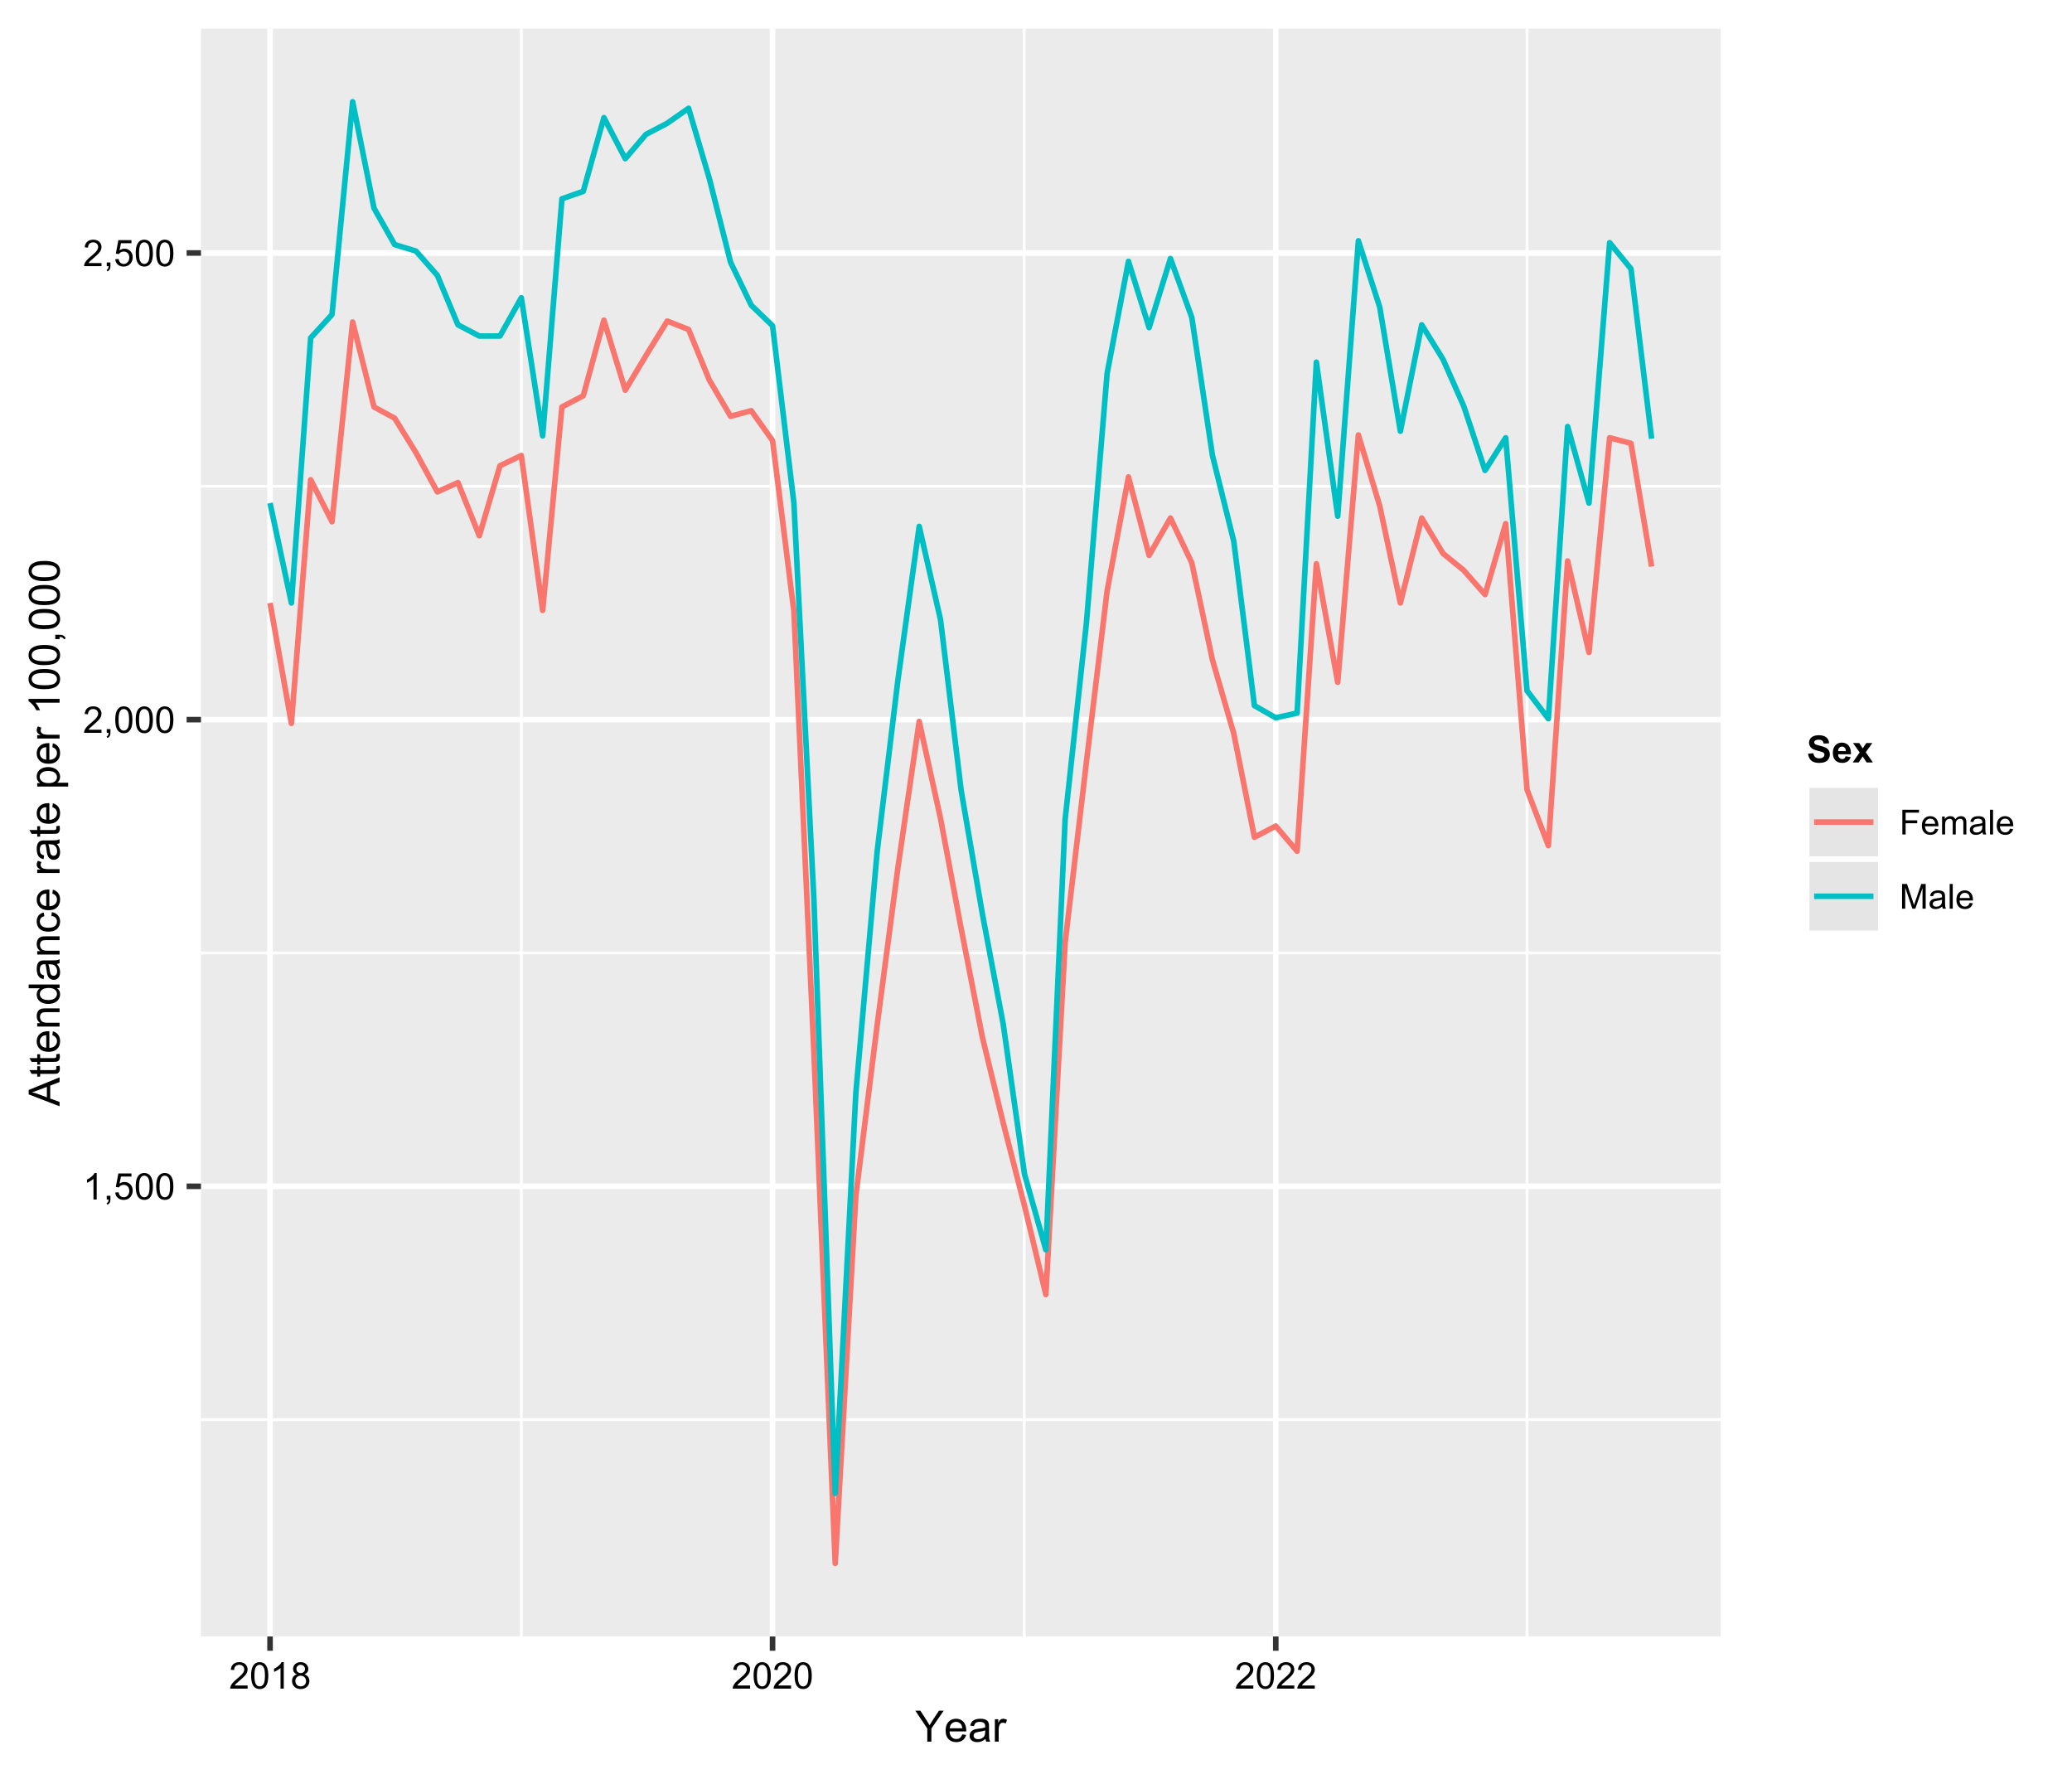 <?xml version="1.0" encoding="UTF-8"?>
<svg xmlns="http://www.w3.org/2000/svg" xmlns:xlink="http://www.w3.org/1999/xlink" width="396pt" height="340pt" viewBox="0 0 396 340" version="1.1">
<defs>
<g>
<symbol overflow="visible" id="glyph0-0">
<path style="stroke:none;" d="M 0.879 0 L 0.879 -4.398 L 4.398 -4.398 L 4.398 0 Z M 0.988 -0.109 L 4.289 -0.109 L 4.289 -4.289 L 0.988 -4.289 Z M 0.988 -0.109 "/>
</symbol>
<symbol overflow="visible" id="glyph0-1">
<path style="stroke:none;" d="M 2.621 0 L 2.004 0 L 2.004 -3.941 C 1.855 -3.797 1.66 -3.656 1.418 -3.516 C 1.176 -3.375 0.957 -3.266 0.766 -3.195 L 0.766 -3.797 C 1.109 -3.957 1.41 -4.152 1.672 -4.387 C 1.93 -4.617 2.113 -4.84 2.223 -5.059 L 2.621 -5.059 Z M 2.621 0 "/>
</symbol>
<symbol overflow="visible" id="glyph0-2">
<path style="stroke:none;" d="M 0.625 0 L 0.625 -0.703 L 1.332 -0.703 L 1.332 0 C 1.328 0.258 1.281 0.465 1.191 0.625 C 1.098 0.785 0.953 0.91 0.758 0.996 L 0.586 0.73 C 0.715 0.672 0.809 0.586 0.871 0.477 C 0.93 0.363 0.965 0.207 0.977 0 Z M 0.625 0 "/>
</symbol>
<symbol overflow="visible" id="glyph0-3">
<path style="stroke:none;" d="M 0.293 -1.32 L 0.941 -1.375 C 0.988 -1.059 1.102 -0.82 1.277 -0.66 C 1.449 -0.5 1.66 -0.422 1.91 -0.422 C 2.207 -0.422 2.457 -0.531 2.668 -0.758 C 2.871 -0.98 2.977 -1.281 2.977 -1.652 C 2.977 -2.004 2.875 -2.281 2.68 -2.488 C 2.477 -2.688 2.219 -2.789 1.902 -2.793 C 1.699 -2.789 1.52 -2.742 1.359 -2.656 C 1.199 -2.562 1.074 -2.445 0.984 -2.305 L 0.402 -2.383 L 0.891 -4.969 L 3.395 -4.969 L 3.395 -4.379 L 1.387 -4.379 L 1.113 -3.023 C 1.414 -3.234 1.73 -3.34 2.066 -3.34 C 2.504 -3.34 2.875 -3.188 3.18 -2.883 C 3.48 -2.578 3.633 -2.184 3.633 -1.707 C 3.633 -1.246 3.5 -0.855 3.234 -0.527 C 2.91 -0.121 2.469 0.082 1.91 0.086 C 1.449 0.082 1.074 -0.043 0.789 -0.297 C 0.496 -0.551 0.332 -0.891 0.293 -1.32 Z M 0.293 -1.32 "/>
</symbol>
<symbol overflow="visible" id="glyph0-4">
<path style="stroke:none;" d="M 0.293 -2.484 C 0.293 -3.078 0.352 -3.555 0.477 -3.922 C 0.594 -4.281 0.777 -4.562 1.023 -4.762 C 1.262 -4.957 1.566 -5.055 1.934 -5.059 C 2.203 -5.055 2.438 -5 2.645 -4.895 C 2.848 -4.785 3.02 -4.629 3.152 -4.426 C 3.285 -4.215 3.387 -3.965 3.465 -3.676 C 3.535 -3.379 3.574 -2.984 3.578 -2.484 C 3.574 -1.891 3.512 -1.41 3.395 -1.051 C 3.27 -0.684 3.09 -0.406 2.852 -0.211 C 2.605 -0.016 2.301 0.082 1.934 0.086 C 1.449 0.082 1.066 -0.09 0.789 -0.438 C 0.457 -0.855 0.293 -1.539 0.293 -2.484 Z M 0.93 -2.484 C 0.926 -1.656 1.023 -1.105 1.219 -0.832 C 1.41 -0.559 1.648 -0.422 1.934 -0.422 C 2.219 -0.422 2.457 -0.559 2.652 -0.832 C 2.844 -1.105 2.941 -1.656 2.941 -2.484 C 2.941 -3.312 2.844 -3.863 2.652 -4.137 C 2.457 -4.41 2.215 -4.547 1.93 -4.547 C 1.641 -4.547 1.414 -4.426 1.246 -4.188 C 1.031 -3.879 0.926 -3.312 0.93 -2.484 Z M 0.93 -2.484 "/>
</symbol>
<symbol overflow="visible" id="glyph0-5">
<path style="stroke:none;" d="M 3.543 -0.594 L 3.543 0 L 0.215 0 C 0.207 -0.148 0.23 -0.289 0.285 -0.43 C 0.367 -0.652 0.504 -0.875 0.691 -1.098 C 0.879 -1.316 1.148 -1.574 1.504 -1.863 C 2.047 -2.309 2.418 -2.664 2.613 -2.93 C 2.805 -3.191 2.898 -3.438 2.902 -3.676 C 2.898 -3.918 2.812 -4.125 2.637 -4.293 C 2.461 -4.461 2.23 -4.547 1.953 -4.547 C 1.648 -4.547 1.41 -4.457 1.234 -4.277 C 1.055 -4.098 0.965 -3.852 0.965 -3.539 L 0.328 -3.602 C 0.371 -4.074 0.535 -4.434 0.82 -4.684 C 1.102 -4.93 1.48 -5.055 1.965 -5.059 C 2.445 -5.055 2.828 -4.922 3.113 -4.656 C 3.395 -4.387 3.539 -4.055 3.539 -3.66 C 3.539 -3.457 3.496 -3.258 3.414 -3.066 C 3.328 -2.867 3.191 -2.664 3 -2.449 C 2.809 -2.234 2.488 -1.938 2.047 -1.562 C 1.672 -1.25 1.434 -1.039 1.332 -0.93 C 1.223 -0.816 1.137 -0.703 1.074 -0.594 Z M 3.543 -0.594 "/>
</symbol>
<symbol overflow="visible" id="glyph0-6">
<path style="stroke:none;" d="M 1.246 -2.734 C 0.984 -2.824 0.793 -2.957 0.672 -3.133 C 0.547 -3.305 0.484 -3.516 0.488 -3.762 C 0.484 -4.129 0.617 -4.434 0.883 -4.684 C 1.145 -4.93 1.496 -5.055 1.934 -5.059 C 2.371 -5.055 2.723 -4.93 2.996 -4.676 C 3.262 -4.418 3.398 -4.105 3.398 -3.742 C 3.398 -3.508 3.336 -3.305 3.215 -3.133 C 3.09 -2.957 2.902 -2.824 2.656 -2.734 C 2.961 -2.629 3.199 -2.465 3.363 -2.242 C 3.523 -2.016 3.602 -1.75 3.605 -1.441 C 3.602 -1.008 3.449 -0.645 3.148 -0.352 C 2.84 -0.062 2.441 0.082 1.945 0.086 C 1.445 0.082 1.043 -0.062 0.742 -0.355 C 0.434 -0.648 0.281 -1.016 0.285 -1.457 C 0.281 -1.781 0.363 -2.055 0.535 -2.281 C 0.699 -2.5 0.938 -2.652 1.246 -2.734 Z M 1.121 -3.781 C 1.117 -3.539 1.195 -3.344 1.352 -3.195 C 1.504 -3.039 1.703 -2.965 1.949 -2.969 C 2.184 -2.965 2.379 -3.039 2.535 -3.195 C 2.688 -3.344 2.766 -3.527 2.766 -3.746 C 2.766 -3.969 2.684 -4.16 2.527 -4.316 C 2.367 -4.469 2.172 -4.547 1.941 -4.551 C 1.703 -4.547 1.508 -4.473 1.355 -4.324 C 1.195 -4.172 1.117 -3.988 1.121 -3.781 Z M 0.922 -1.453 C 0.918 -1.273 0.961 -1.102 1.047 -0.941 C 1.129 -0.773 1.254 -0.645 1.418 -0.559 C 1.582 -0.465 1.758 -0.422 1.953 -0.422 C 2.242 -0.422 2.488 -0.516 2.684 -0.707 C 2.875 -0.895 2.969 -1.137 2.973 -1.434 C 2.969 -1.727 2.871 -1.973 2.676 -2.172 C 2.477 -2.363 2.23 -2.461 1.934 -2.465 C 1.641 -2.461 1.398 -2.363 1.207 -2.176 C 1.016 -1.98 0.918 -1.742 0.922 -1.453 Z M 0.922 -1.453 "/>
</symbol>
<symbol overflow="visible" id="glyph1-0">
<path style="stroke:none;" d="M 1.031 0 L 1.031 -5.156 L 5.156 -5.156 L 5.156 0 Z M 1.16 -0.129 L 5.027 -0.129 L 5.027 -5.027 L 1.16 -5.027 Z M 1.16 -0.129 "/>
</symbol>
<symbol overflow="visible" id="glyph1-1">
<path style="stroke:none;" d="M 2.301 0 L 2.301 -2.5 L 0.023 -5.906 L 0.977 -5.906 L 2.141 -4.125 C 2.352 -3.789 2.551 -3.453 2.738 -3.125 C 2.91 -3.43 3.125 -3.777 3.383 -4.168 L 4.527 -5.906 L 5.438 -5.906 L 3.082 -2.5 L 3.082 0 Z M 2.301 0 "/>
</symbol>
<symbol overflow="visible" id="glyph1-2">
<path style="stroke:none;" d="M 3.473 -1.379 L 4.223 -1.285 C 4.102 -0.844 3.883 -0.504 3.562 -0.266 C 3.242 -0.023 2.832 0.094 2.34 0.098 C 1.711 0.094 1.215 -0.098 0.852 -0.48 C 0.48 -0.863 0.297 -1.402 0.301 -2.102 C 0.297 -2.82 0.484 -3.379 0.855 -3.777 C 1.227 -4.172 1.707 -4.371 2.301 -4.375 C 2.867 -4.371 3.332 -4.176 3.699 -3.789 C 4.059 -3.398 4.242 -2.852 4.246 -2.148 C 4.242 -2.102 4.242 -2.035 4.242 -1.953 L 1.051 -1.953 C 1.074 -1.48 1.207 -1.121 1.449 -0.875 C 1.684 -0.621 1.984 -0.496 2.344 -0.5 C 2.609 -0.496 2.836 -0.566 3.023 -0.707 C 3.211 -0.844 3.359 -1.066 3.473 -1.379 Z M 1.09 -2.551 L 3.48 -2.551 C 3.449 -2.906 3.355 -3.176 3.207 -3.359 C 2.973 -3.633 2.676 -3.773 2.309 -3.777 C 1.973 -3.773 1.691 -3.66 1.469 -3.441 C 1.238 -3.215 1.113 -2.918 1.09 -2.551 Z M 1.09 -2.551 "/>
</symbol>
<symbol overflow="visible" id="glyph1-3">
<path style="stroke:none;" d="M 3.336 -0.527 C 3.062 -0.297 2.805 -0.133 2.559 -0.043 C 2.309 0.051 2.043 0.094 1.762 0.098 C 1.289 0.094 0.926 -0.02 0.676 -0.246 C 0.418 -0.477 0.293 -0.77 0.297 -1.129 C 0.293 -1.336 0.34 -1.527 0.441 -1.699 C 0.535 -1.871 0.66 -2.008 0.816 -2.117 C 0.965 -2.219 1.141 -2.301 1.336 -2.355 C 1.477 -2.395 1.691 -2.43 1.98 -2.465 C 2.566 -2.531 2.996 -2.613 3.273 -2.715 C 3.273 -2.809 3.273 -2.875 3.277 -2.906 C 3.273 -3.199 3.207 -3.406 3.074 -3.527 C 2.887 -3.691 2.609 -3.773 2.246 -3.773 C 1.902 -3.773 1.652 -3.711 1.492 -3.594 C 1.328 -3.469 1.207 -3.258 1.133 -2.961 L 0.422 -3.059 C 0.484 -3.359 0.59 -3.602 0.738 -3.793 C 0.887 -3.977 1.098 -4.121 1.379 -4.223 C 1.656 -4.32 1.98 -4.371 2.352 -4.375 C 2.711 -4.371 3.008 -4.328 3.242 -4.246 C 3.469 -4.156 3.637 -4.047 3.746 -3.922 C 3.848 -3.789 3.926 -3.625 3.973 -3.43 C 3.996 -3.301 4.008 -3.078 4.008 -2.758 L 4.008 -1.793 C 4.008 -1.117 4.023 -0.688 4.055 -0.512 C 4.086 -0.332 4.145 -0.164 4.238 0 L 3.48 0 C 3.402 -0.148 3.352 -0.324 3.336 -0.527 Z M 3.273 -2.148 C 3.008 -2.035 2.613 -1.945 2.09 -1.875 C 1.789 -1.828 1.578 -1.777 1.457 -1.727 C 1.332 -1.672 1.238 -1.594 1.172 -1.492 C 1.102 -1.387 1.066 -1.273 1.07 -1.148 C 1.066 -0.953 1.141 -0.789 1.289 -0.664 C 1.438 -0.531 1.652 -0.469 1.934 -0.473 C 2.211 -0.469 2.457 -0.527 2.676 -0.652 C 2.891 -0.77 3.051 -0.938 3.156 -1.156 C 3.23 -1.316 3.27 -1.559 3.273 -1.883 Z M 3.273 -2.148 "/>
</symbol>
<symbol overflow="visible" id="glyph1-4">
<path style="stroke:none;" d="M 0.535 0 L 0.535 -4.277 L 1.188 -4.277 L 1.188 -3.629 C 1.352 -3.93 1.504 -4.133 1.648 -4.23 C 1.785 -4.324 1.941 -4.371 2.113 -4.375 C 2.355 -4.371 2.605 -4.293 2.859 -4.141 L 2.609 -3.469 C 2.43 -3.57 2.254 -3.621 2.078 -3.625 C 1.918 -3.621 1.773 -3.574 1.648 -3.48 C 1.52 -3.387 1.434 -3.254 1.383 -3.086 C 1.301 -2.824 1.258 -2.543 1.262 -2.238 L 1.262 0 Z M 0.535 0 "/>
</symbol>
<symbol overflow="visible" id="glyph2-0">
<path style="stroke:none;" d="M 0 -1.031 L -5.156 -1.031 L -5.156 -5.156 L 0 -5.156 Z M -0.129 -1.16 L -0.129 -5.027 L -5.027 -5.027 L -5.027 -1.16 Z M -0.129 -1.16 "/>
</symbol>
<symbol overflow="visible" id="glyph2-1">
<path style="stroke:none;" d="M 0 0.012 L -5.906 -2.258 L -5.906 -3.098 L 0 -5.516 L 0 -4.625 L -1.789 -3.938 L -1.789 -1.465 L 0 -0.816 Z M -2.426 -1.691 L -2.426 -3.695 L -4.062 -3.078 C -4.555 -2.887 -4.965 -2.75 -5.285 -2.66 C -4.906 -2.582 -4.527 -2.473 -4.156 -2.34 Z M -2.426 -1.691 "/>
</symbol>
<symbol overflow="visible" id="glyph2-2">
<path style="stroke:none;" d="M -0.648 -2.125 L -0.008 -2.23 C 0.035 -2.023 0.051 -1.84 0.055 -1.684 C 0.051 -1.418 0.016 -1.215 -0.066 -1.07 C -0.145 -0.926 -0.254 -0.824 -0.395 -0.766 C -0.527 -0.703 -0.816 -0.672 -1.254 -0.676 L -3.715 -0.676 L -3.715 -0.145 L -4.277 -0.145 L -4.277 -0.676 L -5.336 -0.676 L -5.773 -1.398 L -4.277 -1.398 L -4.277 -2.129 L -3.715 -2.129 L -3.715 -1.398 L -1.211 -1.398 C -1.004 -1.395 -0.871 -1.406 -0.812 -1.434 C -0.754 -1.457 -0.707 -1.5 -0.672 -1.559 C -0.637 -1.617 -0.621 -1.699 -0.621 -1.809 C -0.621 -1.887 -0.629 -1.992 -0.648 -2.125 Z M -0.648 -2.125 "/>
</symbol>
<symbol overflow="visible" id="glyph2-3">
<path style="stroke:none;" d="M -1.379 -3.473 L -1.285 -4.223 C -0.844 -4.102 -0.504 -3.883 -0.266 -3.562 C -0.023 -3.242 0.094 -2.832 0.098 -2.34 C 0.094 -1.711 -0.098 -1.215 -0.48 -0.852 C -0.863 -0.48 -1.402 -0.297 -2.102 -0.301 C -2.82 -0.297 -3.379 -0.484 -3.777 -0.855 C -4.172 -1.227 -4.371 -1.707 -4.375 -2.301 C -4.371 -2.871 -4.176 -3.34 -3.789 -3.703 C -3.398 -4.062 -2.852 -4.242 -2.148 -4.246 C -2.102 -4.242 -2.035 -4.242 -1.953 -4.242 L -1.953 -1.051 C -1.48 -1.074 -1.121 -1.207 -0.875 -1.449 C -0.621 -1.684 -0.496 -1.984 -0.5 -2.344 C -0.496 -2.609 -0.566 -2.836 -0.707 -3.023 C -0.844 -3.211 -1.066 -3.359 -1.379 -3.473 Z M -2.551 -1.09 L -2.551 -3.48 C -2.906 -3.449 -3.176 -3.355 -3.359 -3.207 C -3.633 -2.973 -3.773 -2.676 -3.777 -2.309 C -3.773 -1.973 -3.66 -1.691 -3.441 -1.469 C -3.215 -1.238 -2.918 -1.113 -2.551 -1.09 Z M -2.551 -1.09 "/>
</symbol>
<symbol overflow="visible" id="glyph2-4">
<path style="stroke:none;" d="M 0 -0.543 L -4.277 -0.543 L -4.277 -1.195 L -3.668 -1.195 C -4.137 -1.508 -4.371 -1.961 -4.375 -2.559 C -4.371 -2.812 -4.324 -3.051 -4.234 -3.27 C -4.141 -3.484 -4.02 -3.645 -3.871 -3.754 C -3.719 -3.859 -3.539 -3.934 -3.336 -3.98 C -3.195 -4.004 -2.961 -4.02 -2.629 -4.02 L 0 -4.02 L 0 -3.297 L -2.602 -3.297 C -2.898 -3.293 -3.117 -3.266 -3.266 -3.211 C -3.406 -3.152 -3.523 -3.051 -3.613 -2.91 C -3.699 -2.766 -3.742 -2.598 -3.746 -2.406 C -3.742 -2.094 -3.645 -1.828 -3.449 -1.605 C -3.25 -1.379 -2.879 -1.266 -2.336 -1.27 L 0 -1.27 Z M 0 -0.543 "/>
</symbol>
<symbol overflow="visible" id="glyph2-5">
<path style="stroke:none;" d="M 0 -3.32 L -0.539 -3.32 C -0.117 -3.047 0.094 -2.648 0.098 -2.121 C 0.094 -1.777 0.004 -1.461 -0.184 -1.18 C -0.371 -0.891 -0.637 -0.672 -0.973 -0.516 C -1.309 -0.359 -1.695 -0.281 -2.137 -0.281 C -2.562 -0.281 -2.949 -0.352 -3.297 -0.496 C -3.645 -0.637 -3.91 -0.852 -4.098 -1.137 C -4.277 -1.418 -4.371 -1.734 -4.375 -2.09 C -4.371 -2.344 -4.316 -2.574 -4.211 -2.777 C -4.098 -2.98 -3.957 -3.145 -3.785 -3.27 L -5.906 -3.27 L -5.906 -3.992 L 0 -3.992 Z M -2.137 -1.027 C -1.586 -1.023 -1.176 -1.141 -0.906 -1.371 C -0.633 -1.602 -0.496 -1.875 -0.5 -2.191 C -0.496 -2.508 -0.625 -2.777 -0.887 -3 C -1.145 -3.219 -1.543 -3.328 -2.074 -3.332 C -2.66 -3.328 -3.09 -3.215 -3.363 -2.992 C -3.637 -2.766 -3.773 -2.488 -3.773 -2.16 C -3.773 -1.836 -3.641 -1.566 -3.379 -1.352 C -3.113 -1.133 -2.699 -1.023 -2.137 -1.027 Z M -2.137 -1.027 "/>
</symbol>
<symbol overflow="visible" id="glyph2-6">
<path style="stroke:none;" d="M -0.527 -3.336 C -0.297 -3.062 -0.133 -2.805 -0.043 -2.559 C 0.051 -2.309 0.094 -2.043 0.098 -1.762 C 0.094 -1.289 -0.02 -0.926 -0.246 -0.676 C -0.477 -0.418 -0.77 -0.293 -1.129 -0.297 C -1.336 -0.293 -1.527 -0.34 -1.699 -0.441 C -1.871 -0.535 -2.008 -0.66 -2.117 -0.816 C -2.219 -0.965 -2.301 -1.141 -2.355 -1.336 C -2.395 -1.477 -2.43 -1.691 -2.465 -1.98 C -2.531 -2.566 -2.613 -2.996 -2.715 -3.273 C -2.809 -3.273 -2.875 -3.273 -2.906 -3.277 C -3.199 -3.273 -3.406 -3.207 -3.527 -3.074 C -3.691 -2.887 -3.773 -2.609 -3.773 -2.246 C -3.773 -1.902 -3.711 -1.652 -3.594 -1.492 C -3.469 -1.328 -3.258 -1.207 -2.961 -1.133 L -3.059 -0.422 C -3.359 -0.484 -3.602 -0.59 -3.793 -0.738 C -3.977 -0.887 -4.121 -1.098 -4.223 -1.379 C -4.32 -1.656 -4.371 -1.98 -4.375 -2.352 C -4.371 -2.715 -4.328 -3.012 -4.246 -3.242 C -4.156 -3.469 -4.047 -3.637 -3.922 -3.746 C -3.789 -3.848 -3.625 -3.926 -3.43 -3.973 C -3.301 -3.996 -3.078 -4.008 -2.758 -4.008 L -1.793 -4.008 C -1.117 -4.008 -0.688 -4.023 -0.512 -4.055 C -0.332 -4.086 -0.164 -4.145 0 -4.238 L 0 -3.48 C -0.148 -3.402 -0.324 -3.352 -0.527 -3.336 Z M -2.148 -3.273 C -2.035 -3.008 -1.945 -2.613 -1.875 -2.09 C -1.828 -1.789 -1.777 -1.578 -1.727 -1.457 C -1.672 -1.332 -1.594 -1.238 -1.492 -1.172 C -1.387 -1.102 -1.273 -1.066 -1.148 -1.07 C -0.953 -1.066 -0.789 -1.141 -0.664 -1.289 C -0.531 -1.438 -0.469 -1.652 -0.473 -1.934 C -0.469 -2.211 -0.527 -2.457 -0.652 -2.676 C -0.77 -2.891 -0.938 -3.051 -1.156 -3.156 C -1.316 -3.23 -1.559 -3.27 -1.883 -3.273 Z M -2.148 -3.273 "/>
</symbol>
<symbol overflow="visible" id="glyph2-7">
<path style="stroke:none;" d="M -1.566 -3.336 L -1.473 -4.047 C -0.98 -3.965 -0.598 -3.766 -0.32 -3.449 C -0.043 -3.125 0.094 -2.73 0.098 -2.27 C 0.094 -1.68 -0.094 -1.211 -0.477 -0.855 C -0.855 -0.5 -1.406 -0.32 -2.121 -0.324 C -2.582 -0.32 -2.984 -0.398 -3.336 -0.551 C -3.68 -0.703 -3.941 -0.934 -4.113 -1.25 C -4.285 -1.559 -4.371 -1.902 -4.375 -2.273 C -4.371 -2.734 -4.254 -3.113 -4.02 -3.41 C -3.785 -3.707 -3.449 -3.895 -3.02 -3.98 L -2.914 -3.273 C -3.195 -3.207 -3.41 -3.09 -3.559 -2.918 C -3.699 -2.746 -3.773 -2.539 -3.777 -2.301 C -3.773 -1.934 -3.641 -1.637 -3.383 -1.41 C -3.117 -1.18 -2.707 -1.066 -2.145 -1.066 C -1.566 -1.066 -1.148 -1.176 -0.891 -1.395 C -0.629 -1.613 -0.496 -1.902 -0.5 -2.262 C -0.496 -2.543 -0.586 -2.777 -0.762 -2.973 C -0.934 -3.16 -1.199 -3.281 -1.566 -3.336 Z M -1.566 -3.336 "/>
</symbol>
<symbol overflow="visible" id="glyph2-8">
<path style="stroke:none;" d=""/>
</symbol>
<symbol overflow="visible" id="glyph2-9">
<path style="stroke:none;" d="M 0 -0.535 L -4.277 -0.535 L -4.277 -1.188 L -3.629 -1.188 C -3.93 -1.352 -4.133 -1.504 -4.23 -1.648 C -4.324 -1.785 -4.371 -1.941 -4.375 -2.113 C -4.371 -2.355 -4.293 -2.605 -4.141 -2.859 L -3.469 -2.609 C -3.57 -2.43 -3.621 -2.254 -3.625 -2.078 C -3.621 -1.918 -3.574 -1.773 -3.48 -1.648 C -3.387 -1.52 -3.254 -1.434 -3.086 -1.383 C -2.824 -1.301 -2.543 -1.258 -2.238 -1.262 L 0 -1.262 Z M 0 -0.535 "/>
</symbol>
<symbol overflow="visible" id="glyph2-10">
<path style="stroke:none;" d="M 1.641 -0.543 L -4.277 -0.543 L -4.277 -1.203 L -3.723 -1.203 C -3.934 -1.355 -4.098 -1.531 -4.211 -1.73 C -4.316 -1.926 -4.371 -2.164 -4.375 -2.445 C -4.371 -2.805 -4.277 -3.129 -4.094 -3.41 C -3.902 -3.691 -3.637 -3.902 -3.297 -4.043 C -2.953 -4.184 -2.578 -4.254 -2.172 -4.258 C -1.73 -4.254 -1.336 -4.176 -0.988 -4.02 C -0.637 -3.863 -0.367 -3.633 -0.184 -3.336 C 0.004 -3.031 0.094 -2.719 0.098 -2.395 C 0.094 -2.148 0.047 -1.93 -0.055 -1.742 C -0.156 -1.547 -0.285 -1.391 -0.441 -1.27 L 1.641 -1.27 Z M -2.113 -1.199 C -1.562 -1.195 -1.156 -1.305 -0.895 -1.531 C -0.629 -1.75 -0.496 -2.023 -0.5 -2.344 C -0.496 -2.664 -0.633 -2.938 -0.906 -3.172 C -1.176 -3.398 -1.598 -3.516 -2.176 -3.516 C -2.715 -3.516 -3.125 -3.402 -3.398 -3.18 C -3.672 -2.953 -3.809 -2.684 -3.809 -2.375 C -3.809 -2.062 -3.664 -1.789 -3.375 -1.555 C -3.086 -1.312 -2.664 -1.195 -2.113 -1.199 Z M -2.113 -1.199 "/>
</symbol>
<symbol overflow="visible" id="glyph2-11">
<path style="stroke:none;" d="M 0 -3.074 L 0 -2.348 L -4.621 -2.348 C -4.453 -2.172 -4.285 -1.941 -4.121 -1.66 C -3.949 -1.375 -3.824 -1.121 -3.746 -0.898 L -4.445 -0.898 C -4.637 -1.301 -4.867 -1.656 -5.141 -1.961 C -5.406 -2.262 -5.672 -2.477 -5.93 -2.605 L -5.93 -3.074 Z M 0 -3.074 "/>
</symbol>
<symbol overflow="visible" id="glyph2-12">
<path style="stroke:none;" d="M -2.914 -0.344 C -3.609 -0.34 -4.172 -0.41 -4.598 -0.559 C -5.023 -0.699 -5.352 -0.914 -5.582 -1.199 C -5.812 -1.48 -5.93 -1.836 -5.93 -2.27 C -5.93 -2.582 -5.863 -2.859 -5.738 -3.102 C -5.605 -3.336 -5.422 -3.535 -5.184 -3.691 C -4.941 -3.848 -4.648 -3.969 -4.305 -4.059 C -3.957 -4.148 -3.492 -4.195 -2.914 -4.195 C -2.219 -4.195 -1.66 -4.121 -1.234 -3.98 C -0.809 -3.832 -0.48 -3.621 -0.246 -3.34 C -0.016 -3.059 0.098 -2.699 0.102 -2.27 C 0.098 -1.695 -0.102 -1.25 -0.512 -0.926 C -1 -0.535 -1.801 -0.34 -2.914 -0.344 Z M -2.914 -1.086 C -1.938 -1.082 -1.293 -1.195 -0.977 -1.426 C -0.652 -1.652 -0.492 -1.934 -0.496 -2.27 C -0.492 -2.598 -0.652 -2.879 -0.977 -3.105 C -1.297 -3.332 -1.941 -3.445 -2.914 -3.449 C -3.883 -3.445 -4.527 -3.332 -4.848 -3.105 C -5.164 -2.879 -5.324 -2.598 -5.328 -2.262 C -5.324 -1.926 -5.184 -1.656 -4.906 -1.461 C -4.543 -1.207 -3.879 -1.082 -2.914 -1.086 Z M -2.914 -1.086 "/>
</symbol>
<symbol overflow="visible" id="glyph2-13">
<path style="stroke:none;" d="M 0 -0.734 L -0.824 -0.734 L -0.824 -1.559 L 0 -1.559 C 0.305 -1.559 0.547 -1.504 0.734 -1.398 C 0.918 -1.289 1.062 -1.117 1.168 -0.887 L 0.859 -0.684 C 0.789 -0.836 0.691 -0.949 0.562 -1.023 C 0.43 -1.094 0.242 -1.133 0 -1.145 Z M 0 -0.734 "/>
</symbol>
<symbol overflow="visible" id="glyph3-0">
<path style="stroke:none;" d="M 0.895 0 L 0.895 -4.469 L 4.469 -4.469 L 4.469 0 Z M 1.004 -0.113 L 4.355 -0.113 L 4.355 -4.355 L 1.004 -4.355 Z M 1.004 -0.113 "/>
</symbol>
<symbol overflow="visible" id="glyph3-1">
<path style="stroke:none;" d="M 0.258 -1.664 L 1.266 -1.762 C 1.324 -1.422 1.445 -1.176 1.633 -1.02 C 1.816 -0.859 2.066 -0.777 2.383 -0.781 C 2.711 -0.777 2.961 -0.848 3.133 -0.992 C 3.301 -1.129 3.387 -1.297 3.387 -1.488 C 3.387 -1.605 3.348 -1.707 3.277 -1.793 C 3.203 -1.879 3.082 -1.953 2.906 -2.02 C 2.785 -2.059 2.508 -2.133 2.082 -2.242 C 1.523 -2.379 1.137 -2.547 0.914 -2.746 C 0.602 -3.027 0.445 -3.371 0.445 -3.777 C 0.445 -4.035 0.516 -4.277 0.664 -4.508 C 0.809 -4.73 1.023 -4.906 1.305 -5.027 C 1.582 -5.145 1.918 -5.203 2.312 -5.207 C 2.949 -5.203 3.434 -5.062 3.762 -4.781 C 4.086 -4.5 4.254 -4.125 4.273 -3.656 L 3.238 -3.609 C 3.191 -3.871 3.098 -4.059 2.953 -4.176 C 2.809 -4.289 2.59 -4.348 2.301 -4.352 C 2 -4.348 1.766 -4.285 1.594 -4.164 C 1.484 -4.082 1.43 -3.977 1.43 -3.848 C 1.43 -3.723 1.48 -3.617 1.586 -3.535 C 1.715 -3.422 2.031 -3.309 2.535 -3.191 C 3.035 -3.07 3.406 -2.949 3.648 -2.824 C 3.887 -2.699 4.074 -2.523 4.215 -2.305 C 4.348 -2.082 4.418 -1.812 4.418 -1.492 C 4.418 -1.195 4.336 -0.918 4.172 -0.664 C 4.008 -0.406 3.777 -0.219 3.484 -0.094 C 3.184 0.027 2.812 0.086 2.371 0.09 C 1.719 0.086 1.223 -0.059 0.879 -0.355 C 0.531 -0.652 0.324 -1.09 0.258 -1.664 Z M 0.258 -1.664 "/>
</symbol>
<symbol overflow="visible" id="glyph3-2">
<path style="stroke:none;" d="M 2.66 -1.18 L 3.637 -1.016 C 3.508 -0.652 3.309 -0.379 3.043 -0.195 C 2.77 -0.008 2.43 0.082 2.023 0.082 C 1.375 0.082 0.898 -0.125 0.594 -0.547 C 0.344 -0.883 0.223 -1.309 0.227 -1.824 C 0.223 -2.434 0.383 -2.918 0.707 -3.27 C 1.027 -3.617 1.434 -3.789 1.926 -3.793 C 2.477 -3.789 2.91 -3.609 3.23 -3.246 C 3.547 -2.879 3.703 -2.32 3.691 -1.57 L 1.23 -1.57 C 1.238 -1.277 1.316 -1.051 1.469 -0.891 C 1.617 -0.727 1.805 -0.645 2.035 -0.648 C 2.184 -0.645 2.312 -0.688 2.422 -0.773 C 2.523 -0.859 2.605 -0.992 2.66 -1.18 Z M 2.715 -2.172 C 2.707 -2.453 2.637 -2.668 2.496 -2.816 C 2.355 -2.961 2.184 -3.035 1.988 -3.039 C 1.77 -3.035 1.594 -2.957 1.457 -2.809 C 1.312 -2.648 1.242 -2.438 1.25 -2.172 Z M 2.715 -2.172 "/>
</symbol>
<symbol overflow="visible" id="glyph3-3">
<path style="stroke:none;" d="M 0.043 0 L 1.379 -1.91 L 0.098 -3.707 L 1.297 -3.707 L 1.953 -2.688 L 2.645 -3.707 L 3.797 -3.707 L 2.539 -1.953 L 3.91 0 L 2.707 0 L 1.953 -1.148 L 1.191 0 Z M 0.043 0 "/>
</symbol>
<symbol overflow="visible" id="glyph4-0">
<path style="stroke:none;" d="M 0.824 0 L 0.824 -4.125 L 4.125 -4.125 L 4.125 0 Z M 0.93 -0.102 L 4.023 -0.102 L 4.023 -4.023 L 0.93 -4.023 Z M 0.93 -0.102 "/>
</symbol>
<symbol overflow="visible" id="glyph4-1">
<path style="stroke:none;" d="M 0.543 0 L 0.543 -4.723 L 3.73 -4.723 L 3.73 -4.168 L 1.168 -4.168 L 1.168 -2.703 L 3.383 -2.703 L 3.383 -2.145 L 1.168 -2.145 L 1.168 0 Z M 0.543 0 "/>
</symbol>
<symbol overflow="visible" id="glyph4-2">
<path style="stroke:none;" d="M 2.777 -1.102 L 3.379 -1.027 C 3.281 -0.676 3.105 -0.406 2.852 -0.211 C 2.594 -0.02 2.266 0.074 1.871 0.078 C 1.367 0.074 0.973 -0.074 0.68 -0.383 C 0.387 -0.688 0.238 -1.121 0.242 -1.684 C 0.238 -2.254 0.387 -2.703 0.688 -3.023 C 0.98 -3.34 1.367 -3.496 1.84 -3.5 C 2.297 -3.496 2.668 -3.34 2.961 -3.031 C 3.25 -2.719 3.398 -2.281 3.398 -1.719 C 3.398 -1.68 3.395 -1.629 3.395 -1.562 L 0.84 -1.562 C 0.859 -1.184 0.969 -0.895 1.16 -0.699 C 1.348 -0.496 1.586 -0.398 1.875 -0.398 C 2.086 -0.398 2.266 -0.453 2.418 -0.566 C 2.566 -0.676 2.688 -0.855 2.777 -1.102 Z M 0.875 -2.039 L 2.785 -2.039 C 2.754 -2.328 2.684 -2.543 2.566 -2.688 C 2.379 -2.91 2.137 -3.023 1.848 -3.023 C 1.574 -3.023 1.352 -2.934 1.172 -2.754 C 0.992 -2.574 0.891 -2.336 0.875 -2.039 Z M 0.875 -2.039 "/>
</symbol>
<symbol overflow="visible" id="glyph4-3">
<path style="stroke:none;" d="M 0.434 0 L 0.434 -3.422 L 0.953 -3.422 L 0.953 -2.941 C 1.059 -3.109 1.199 -3.242 1.379 -3.348 C 1.555 -3.445 1.762 -3.496 1.992 -3.5 C 2.242 -3.496 2.449 -3.445 2.613 -3.34 C 2.777 -3.234 2.891 -3.086 2.957 -2.898 C 3.227 -3.297 3.578 -3.496 4.016 -3.5 C 4.352 -3.496 4.613 -3.402 4.797 -3.219 C 4.98 -3.027 5.074 -2.738 5.074 -2.348 L 5.074 0 L 4.496 0 L 4.496 -2.156 C 4.492 -2.387 4.473 -2.551 4.438 -2.656 C 4.398 -2.754 4.332 -2.836 4.234 -2.902 C 4.133 -2.961 4.016 -2.992 3.887 -2.996 C 3.645 -2.992 3.445 -2.914 3.285 -2.754 C 3.125 -2.594 3.047 -2.336 3.047 -1.988 L 3.047 0 L 2.469 0 L 2.469 -2.223 C 2.465 -2.477 2.418 -2.672 2.324 -2.801 C 2.227 -2.93 2.074 -2.992 1.863 -2.996 C 1.699 -2.992 1.547 -2.949 1.41 -2.867 C 1.27 -2.777 1.168 -2.652 1.109 -2.488 C 1.043 -2.32 1.012 -2.082 1.016 -1.777 L 1.016 0 Z M 0.434 0 "/>
</symbol>
<symbol overflow="visible" id="glyph4-4">
<path style="stroke:none;" d="M 2.668 -0.422 C 2.449 -0.238 2.242 -0.109 2.047 -0.035 C 1.844 0.039 1.633 0.074 1.41 0.078 C 1.031 0.074 0.742 -0.012 0.539 -0.195 C 0.336 -0.375 0.234 -0.613 0.238 -0.902 C 0.234 -1.066 0.273 -1.219 0.352 -1.359 C 0.43 -1.5 0.527 -1.609 0.652 -1.695 C 0.77 -1.773 0.91 -1.84 1.07 -1.887 C 1.184 -1.914 1.355 -1.941 1.586 -1.973 C 2.051 -2.023 2.395 -2.09 2.621 -2.172 C 2.621 -2.25 2.625 -2.301 2.625 -2.324 C 2.625 -2.559 2.566 -2.727 2.457 -2.824 C 2.309 -2.953 2.09 -3.016 1.797 -3.02 C 1.523 -3.016 1.324 -2.969 1.195 -2.875 C 1.062 -2.777 0.965 -2.609 0.906 -2.367 L 0.34 -2.445 C 0.387 -2.684 0.469 -2.879 0.59 -3.031 C 0.707 -3.18 0.879 -3.297 1.105 -3.379 C 1.328 -3.457 1.586 -3.496 1.883 -3.5 C 2.172 -3.496 2.41 -3.461 2.594 -3.395 C 2.773 -3.324 2.906 -3.238 2.996 -3.137 C 3.078 -3.027 3.141 -2.898 3.176 -2.742 C 3.195 -2.641 3.203 -2.461 3.207 -2.207 L 3.207 -1.434 C 3.203 -0.891 3.215 -0.551 3.242 -0.41 C 3.266 -0.266 3.316 -0.129 3.391 0 L 2.785 0 C 2.723 -0.117 2.684 -0.258 2.668 -0.422 Z M 2.621 -1.719 C 2.406 -1.629 2.09 -1.559 1.672 -1.5 C 1.43 -1.461 1.262 -1.418 1.168 -1.379 C 1.066 -1.332 0.992 -1.27 0.938 -1.191 C 0.883 -1.105 0.855 -1.016 0.855 -0.918 C 0.855 -0.762 0.914 -0.633 1.031 -0.531 C 1.148 -0.426 1.32 -0.375 1.547 -0.379 C 1.77 -0.375 1.965 -0.422 2.141 -0.523 C 2.312 -0.617 2.441 -0.754 2.527 -0.926 C 2.586 -1.055 2.617 -1.246 2.621 -1.504 Z M 2.621 -1.719 "/>
</symbol>
<symbol overflow="visible" id="glyph4-5">
<path style="stroke:none;" d="M 0.422 0 L 0.422 -4.723 L 1.004 -4.723 L 1.004 0 Z M 0.422 0 "/>
</symbol>
<symbol overflow="visible" id="glyph4-6">
<path style="stroke:none;" d="M 0.488 0 L 0.488 -4.723 L 1.43 -4.723 L 2.551 -1.379 C 2.648 -1.062 2.723 -0.832 2.773 -0.68 C 2.824 -0.852 2.91 -1.102 3.027 -1.438 L 4.156 -4.723 L 5 -4.723 L 5 0 L 4.395 0 L 4.395 -3.953 L 3.023 0 L 2.457 0 L 1.094 -4.023 L 1.094 0 Z M 0.488 0 "/>
</symbol>
</g>
<clipPath id="clip1">
  <path d="M 38.41 5.48 L 328.859 5.48 L 328.859 312.688 L 38.41 312.688 Z M 38.41 5.48 "/>
</clipPath>
<clipPath id="clip2">
  <path d="M 38.41 270 L 328.859 270 L 328.859 272 L 38.41 272 Z M 38.41 270 "/>
</clipPath>
<clipPath id="clip3">
  <path d="M 38.41 181 L 328.859 181 L 328.859 183 L 38.41 183 Z M 38.41 181 "/>
</clipPath>
<clipPath id="clip4">
  <path d="M 38.41 92 L 328.859 92 L 328.859 94 L 38.41 94 Z M 38.41 92 "/>
</clipPath>
<clipPath id="clip5">
  <path d="M 99 5.48 L 100 5.48 L 100 312.688 L 99 312.688 Z M 99 5.48 "/>
</clipPath>
<clipPath id="clip6">
  <path d="M 195 5.48 L 197 5.48 L 197 312.688 L 195 312.688 Z M 195 5.48 "/>
</clipPath>
<clipPath id="clip7">
  <path d="M 291 5.48 L 293 5.48 L 293 312.688 L 291 312.688 Z M 291 5.48 "/>
</clipPath>
<clipPath id="clip8">
  <path d="M 38.41 226 L 328.859 226 L 328.859 228 L 38.41 228 Z M 38.41 226 "/>
</clipPath>
<clipPath id="clip9">
  <path d="M 38.41 136 L 328.859 136 L 328.859 139 L 38.41 139 Z M 38.41 136 "/>
</clipPath>
<clipPath id="clip10">
  <path d="M 38.41 47 L 328.859 47 L 328.859 49 L 38.41 49 Z M 38.41 47 "/>
</clipPath>
<clipPath id="clip11">
  <path d="M 51 5.48 L 53 5.48 L 53 312.688 L 51 312.688 Z M 51 5.48 "/>
</clipPath>
<clipPath id="clip12">
  <path d="M 147 5.48 L 149 5.48 L 149 312.688 L 147 312.688 Z M 147 5.48 "/>
</clipPath>
<clipPath id="clip13">
  <path d="M 243 5.48 L 245 5.48 L 245 312.688 L 243 312.688 Z M 243 5.48 "/>
</clipPath>
</defs>
<g id="surface6">
<rect x="0" y="0" width="396" height="340" style="fill:rgb(100%,100%,100%);fill-opacity:1;stroke:none;"/>
<rect x="0" y="0" width="396" height="340" style="fill:rgb(100%,100%,100%);fill-opacity:1;stroke:none;"/>
<path style="fill:none;stroke-width:1.067;stroke-linecap:round;stroke-linejoin:round;stroke:rgb(100%,100%,100%);stroke-opacity:1;stroke-miterlimit:10;" d="M 0 340 L 396 340 L 396 0 L 0 0 Z M 0 340 "/>
<g clip-path="url(#clip1)" clip-rule="nonzero">
<path style=" stroke:none;fill-rule:nonzero;fill:rgb(92.157%,92.157%,92.157%);fill-opacity:1;" d="M 38.41 312.688 L 328.859 312.688 L 328.859 5.48 L 38.41 5.48 Z M 38.41 312.688 "/>
</g>
<g clip-path="url(#clip2)" clip-rule="nonzero">
<path style="fill:none;stroke-width:0.533;stroke-linecap:butt;stroke-linejoin:round;stroke:rgb(100%,100%,100%);stroke-opacity:1;stroke-miterlimit:10;" d="M 38.41 271.258 L 328.859 271.258 "/>
</g>
<g clip-path="url(#clip3)" clip-rule="nonzero">
<path style="fill:none;stroke-width:0.533;stroke-linecap:butt;stroke-linejoin:round;stroke:rgb(100%,100%,100%);stroke-opacity:1;stroke-miterlimit:10;" d="M 38.41 182.09 L 328.859 182.09 "/>
</g>
<g clip-path="url(#clip4)" clip-rule="nonzero">
<path style="fill:none;stroke-width:0.533;stroke-linecap:butt;stroke-linejoin:round;stroke:rgb(100%,100%,100%);stroke-opacity:1;stroke-miterlimit:10;" d="M 38.41 92.918 L 328.859 92.918 "/>
</g>
<g clip-path="url(#clip5)" clip-rule="nonzero">
<path style="fill:none;stroke-width:0.533;stroke-linecap:butt;stroke-linejoin:round;stroke:rgb(100%,100%,100%);stroke-opacity:1;stroke-miterlimit:10;" d="M 99.633 312.688 L 99.633 5.48 "/>
</g>
<g clip-path="url(#clip6)" clip-rule="nonzero">
<path style="fill:none;stroke-width:0.533;stroke-linecap:butt;stroke-linejoin:round;stroke:rgb(100%,100%,100%);stroke-opacity:1;stroke-miterlimit:10;" d="M 195.738 312.688 L 195.738 5.48 "/>
</g>
<g clip-path="url(#clip7)" clip-rule="nonzero">
<path style="fill:none;stroke-width:0.533;stroke-linecap:butt;stroke-linejoin:round;stroke:rgb(100%,100%,100%);stroke-opacity:1;stroke-miterlimit:10;" d="M 291.844 312.688 L 291.844 5.48 "/>
</g>
<g clip-path="url(#clip8)" clip-rule="nonzero">
<path style="fill:none;stroke-width:1.067;stroke-linecap:butt;stroke-linejoin:round;stroke:rgb(100%,100%,100%);stroke-opacity:1;stroke-miterlimit:10;" d="M 38.41 226.672 L 328.859 226.672 "/>
</g>
<g clip-path="url(#clip9)" clip-rule="nonzero">
<path style="fill:none;stroke-width:1.067;stroke-linecap:butt;stroke-linejoin:round;stroke:rgb(100%,100%,100%);stroke-opacity:1;stroke-miterlimit:10;" d="M 38.41 137.504 L 328.859 137.504 "/>
</g>
<g clip-path="url(#clip10)" clip-rule="nonzero">
<path style="fill:none;stroke-width:1.067;stroke-linecap:butt;stroke-linejoin:round;stroke:rgb(100%,100%,100%);stroke-opacity:1;stroke-miterlimit:10;" d="M 38.41 48.336 L 328.859 48.336 "/>
</g>
<g clip-path="url(#clip11)" clip-rule="nonzero">
<path style="fill:none;stroke-width:1.067;stroke-linecap:butt;stroke-linejoin:round;stroke:rgb(100%,100%,100%);stroke-opacity:1;stroke-miterlimit:10;" d="M 51.613 312.688 L 51.613 5.48 "/>
</g>
<g clip-path="url(#clip12)" clip-rule="nonzero">
<path style="fill:none;stroke-width:1.067;stroke-linecap:butt;stroke-linejoin:round;stroke:rgb(100%,100%,100%);stroke-opacity:1;stroke-miterlimit:10;" d="M 147.652 312.688 L 147.652 5.48 "/>
</g>
<g clip-path="url(#clip13)" clip-rule="nonzero">
<path style="fill:none;stroke-width:1.067;stroke-linecap:butt;stroke-linejoin:round;stroke:rgb(100%,100%,100%);stroke-opacity:1;stroke-miterlimit:10;" d="M 243.824 312.688 L 243.824 5.48 "/>
</g>
<path style="fill:none;stroke-width:1.067;stroke-linecap:butt;stroke-linejoin:round;stroke:rgb(97.255%,46.275%,42.745%);stroke-opacity:1;stroke-miterlimit:10;" d="M 51.613 115.211 L 55.691 138.219 L 59.375 91.672 L 63.453 99.695 L 67.398 61.531 L 71.477 77.762 L 75.426 79.902 L 79.504 86.5 L 83.582 93.988 L 87.527 92.207 L 91.605 102.371 L 95.555 88.996 L 99.633 87.035 L 103.711 116.637 L 107.395 77.762 L 111.473 75.621 L 115.418 61.176 L 119.5 74.551 L 123.445 67.953 L 127.523 61.352 L 131.602 62.957 L 135.551 72.59 L 139.629 79.543 L 143.574 78.473 L 147.652 84.18 L 151.73 116.816 L 155.547 200.992 L 159.625 298.723 L 163.57 228.457 L 167.648 195.82 L 171.598 165.859 L 175.676 137.859 L 179.754 156.406 L 183.699 177.453 L 187.777 198.316 L 191.727 214.547 L 195.805 230.418 L 199.883 247.359 L 203.566 180.129 L 207.645 145.527 L 211.594 112.895 L 215.672 91.137 L 219.617 106.117 L 223.695 98.984 L 227.773 107.543 L 231.723 126.09 L 235.801 140.18 L 239.746 159.977 L 243.824 157.836 L 247.902 162.648 L 251.586 107.723 L 255.664 130.371 L 259.613 83.109 L 263.691 96.664 L 267.637 115.211 L 271.715 98.984 L 275.793 105.758 L 279.742 108.969 L 283.82 113.605 L 287.766 100.055 L 291.844 150.879 L 295.922 161.578 L 299.605 107.188 L 303.688 124.664 L 307.633 83.645 L 311.711 84.715 L 315.656 108.258 "/>
<path style="fill:none;stroke-width:1.067;stroke-linecap:butt;stroke-linejoin:round;stroke:rgb(0%,74.902%,76.863%);stroke-opacity:1;stroke-miterlimit:10;" d="M 51.613 96.129 L 55.691 115.211 L 59.375 64.562 L 63.453 60.105 L 67.398 19.445 L 71.477 39.773 L 75.426 46.73 L 79.504 47.977 L 83.582 52.613 L 87.527 62.066 L 91.605 64.207 L 95.555 64.207 L 99.633 56.895 L 103.711 83.289 L 107.395 37.992 L 111.473 36.562 L 115.418 22.477 L 119.5 30.32 L 123.445 25.684 L 127.523 23.547 L 131.602 20.691 L 135.551 34.066 L 139.629 50.117 L 143.574 58.32 L 147.652 62.246 L 151.73 96.129 L 155.547 171.746 L 159.625 285.348 L 163.57 208.84 L 167.648 162.648 L 171.598 130.016 L 175.676 100.586 L 179.754 118.422 L 183.699 151.059 L 187.777 174.777 L 191.727 195.645 L 195.805 224.355 L 199.883 238.801 L 203.566 156.586 L 207.645 118.957 L 211.594 71.34 L 215.672 49.938 L 219.617 62.602 L 223.695 49.406 L 227.773 60.641 L 231.723 87.035 L 235.801 103.441 L 239.746 134.828 L 243.824 137.148 L 247.902 136.254 L 251.586 69.199 L 255.664 98.625 L 259.613 46.016 L 263.691 58.68 L 267.637 82.398 L 271.715 62.066 L 275.793 68.664 L 279.742 77.582 L 283.82 89.887 L 287.766 83.645 L 291.844 131.977 L 295.922 137.324 L 299.605 81.504 L 303.688 96.129 L 307.633 46.371 L 311.711 51.367 L 315.656 83.824 "/>
<g style="fill:rgb(0%,0%,0%);fill-opacity:1;">
  <use xlink:href="#glyph0-1" x="15.859" y="229.191"/>
  <use xlink:href="#glyph0-2" x="19.775" y="229.191"/>
  <use xlink:href="#glyph0-3" x="21.731" y="229.191"/>
  <use xlink:href="#glyph0-4" x="25.646" y="229.191"/>
  <use xlink:href="#glyph0-4" x="29.561" y="229.191"/>
</g>
<g style="fill:rgb(0%,0%,0%);fill-opacity:1;">
  <use xlink:href="#glyph0-5" x="15.859" y="140.023"/>
  <use xlink:href="#glyph0-2" x="19.775" y="140.023"/>
  <use xlink:href="#glyph0-4" x="21.731" y="140.023"/>
  <use xlink:href="#glyph0-4" x="25.646" y="140.023"/>
  <use xlink:href="#glyph0-4" x="29.561" y="140.023"/>
</g>
<g style="fill:rgb(0%,0%,0%);fill-opacity:1;">
  <use xlink:href="#glyph0-5" x="15.859" y="50.855"/>
  <use xlink:href="#glyph0-2" x="19.775" y="50.855"/>
  <use xlink:href="#glyph0-3" x="21.731" y="50.855"/>
  <use xlink:href="#glyph0-4" x="25.646" y="50.855"/>
  <use xlink:href="#glyph0-4" x="29.561" y="50.855"/>
</g>
<path style="fill:none;stroke-width:1.067;stroke-linecap:butt;stroke-linejoin:round;stroke:rgb(20%,20%,20%);stroke-opacity:1;stroke-miterlimit:10;" d="M 35.668 226.672 L 38.41 226.672 "/>
<path style="fill:none;stroke-width:1.067;stroke-linecap:butt;stroke-linejoin:round;stroke:rgb(20%,20%,20%);stroke-opacity:1;stroke-miterlimit:10;" d="M 35.668 137.504 L 38.41 137.504 "/>
<path style="fill:none;stroke-width:1.067;stroke-linecap:butt;stroke-linejoin:round;stroke:rgb(20%,20%,20%);stroke-opacity:1;stroke-miterlimit:10;" d="M 35.668 48.336 L 38.41 48.336 "/>
<path style="fill:none;stroke-width:1.067;stroke-linecap:butt;stroke-linejoin:round;stroke:rgb(20%,20%,20%);stroke-opacity:1;stroke-miterlimit:10;" d="M 51.613 315.426 L 51.613 312.688 "/>
<path style="fill:none;stroke-width:1.067;stroke-linecap:butt;stroke-linejoin:round;stroke:rgb(20%,20%,20%);stroke-opacity:1;stroke-miterlimit:10;" d="M 147.652 315.426 L 147.652 312.688 "/>
<path style="fill:none;stroke-width:1.067;stroke-linecap:butt;stroke-linejoin:round;stroke:rgb(20%,20%,20%);stroke-opacity:1;stroke-miterlimit:10;" d="M 243.824 315.426 L 243.824 312.688 "/>
<g style="fill:rgb(0%,0%,0%);fill-opacity:1;">
  <use xlink:href="#glyph0-5" x="43.781" y="322.656"/>
  <use xlink:href="#glyph0-4" x="47.697" y="322.656"/>
  <use xlink:href="#glyph0-1" x="51.612" y="322.656"/>
  <use xlink:href="#glyph0-6" x="55.527" y="322.656"/>
</g>
<g style="fill:rgb(0%,0%,0%);fill-opacity:1;">
  <use xlink:href="#glyph0-5" x="139.82" y="322.656"/>
  <use xlink:href="#glyph0-4" x="143.736" y="322.656"/>
  <use xlink:href="#glyph0-5" x="147.651" y="322.656"/>
  <use xlink:href="#glyph0-4" x="151.566" y="322.656"/>
</g>
<g style="fill:rgb(0%,0%,0%);fill-opacity:1;">
  <use xlink:href="#glyph0-5" x="235.992" y="322.656"/>
  <use xlink:href="#glyph0-4" x="239.907" y="322.656"/>
  <use xlink:href="#glyph0-5" x="243.823" y="322.656"/>
  <use xlink:href="#glyph0-5" x="247.738" y="322.656"/>
</g>
<g style="fill:rgb(0%,0%,0%);fill-opacity:1;">
  <use xlink:href="#glyph1-1" x="174.922" y="332.785"/>
  <use xlink:href="#glyph1-2" x="180.425" y="332.785"/>
  <use xlink:href="#glyph1-3" x="185.013" y="332.785"/>
  <use xlink:href="#glyph1-4" x="189.601" y="332.785"/>
</g>
<g style="fill:rgb(0%,0%,0%);fill-opacity:1;">
  <use xlink:href="#glyph2-1" x="11.387" y="211.371"/>
  <use xlink:href="#glyph2-2" x="11.387" y="205.868"/>
  <use xlink:href="#glyph2-2" x="11.387" y="203.576"/>
  <use xlink:href="#glyph2-3" x="11.387" y="201.284"/>
  <use xlink:href="#glyph2-4" x="11.387" y="196.696"/>
  <use xlink:href="#glyph2-5" x="11.387" y="192.108"/>
  <use xlink:href="#glyph2-6" x="11.387" y="187.519"/>
  <use xlink:href="#glyph2-4" x="11.387" y="182.931"/>
  <use xlink:href="#glyph2-7" x="11.387" y="178.343"/>
  <use xlink:href="#glyph2-3" x="11.387" y="174.218"/>
  <use xlink:href="#glyph2-8" x="11.387" y="169.63"/>
  <use xlink:href="#glyph2-9" x="11.387" y="167.338"/>
  <use xlink:href="#glyph2-6" x="11.387" y="164.59"/>
  <use xlink:href="#glyph2-2" x="11.387" y="160.002"/>
  <use xlink:href="#glyph2-3" x="11.387" y="157.71"/>
  <use xlink:href="#glyph2-8" x="11.387" y="153.122"/>
  <use xlink:href="#glyph2-10" x="11.387" y="150.829"/>
  <use xlink:href="#glyph2-3" x="11.387" y="146.241"/>
  <use xlink:href="#glyph2-9" x="11.387" y="141.653"/>
  <use xlink:href="#glyph2-8" x="11.387" y="138.906"/>
  <use xlink:href="#glyph2-11" x="11.387" y="136.614"/>
  <use xlink:href="#glyph2-12" x="11.387" y="132.025"/>
  <use xlink:href="#glyph2-12" x="11.387" y="127.437"/>
  <use xlink:href="#glyph2-13" x="11.387" y="122.849"/>
  <use xlink:href="#glyph2-12" x="11.387" y="120.557"/>
  <use xlink:href="#glyph2-12" x="11.387" y="115.968"/>
  <use xlink:href="#glyph2-12" x="11.387" y="111.38"/>
</g>
<path style="fill-rule:nonzero;fill:rgb(100%,100%,100%);fill-opacity:1;stroke-width:1.067;stroke-linecap:round;stroke-linejoin:round;stroke:rgb(100%,100%,100%);stroke-opacity:1;stroke-miterlimit:10;" d="M 339.82 183.828 L 390.523 183.828 L 390.523 134.34 L 339.82 134.34 Z M 339.82 183.828 "/>
<g style="fill:rgb(0%,0%,0%);fill-opacity:1;">
  <use xlink:href="#glyph3-1" x="345.297" y="145.688"/>
  <use xlink:href="#glyph3-2" x="350.066" y="145.688"/>
  <use xlink:href="#glyph3-3" x="354.042" y="145.688"/>
</g>
<path style="fill-rule:nonzero;fill:rgb(89.804%,89.804%,89.804%);fill-opacity:1;stroke-width:1.067;stroke-linecap:round;stroke-linejoin:round;stroke:rgb(100%,100%,100%);stroke-opacity:1;stroke-miterlimit:10;" d="M 345.297 164.176 L 359.469 164.176 L 359.469 150.004 L 345.297 150.004 Z M 345.297 164.176 "/>
<path style="fill:none;stroke-width:1.067;stroke-linecap:butt;stroke-linejoin:round;stroke:rgb(97.255%,46.275%,42.745%);stroke-opacity:1;stroke-miterlimit:10;" d="M 346.715 157.09 L 358.055 157.09 "/>
<path style="fill-rule:nonzero;fill:rgb(89.804%,89.804%,89.804%);fill-opacity:1;stroke-width:1.067;stroke-linecap:round;stroke-linejoin:round;stroke:rgb(100%,100%,100%);stroke-opacity:1;stroke-miterlimit:10;" d="M 345.297 178.348 L 359.469 178.348 L 359.469 164.176 L 345.297 164.176 Z M 345.297 178.348 "/>
<path style="fill:none;stroke-width:1.067;stroke-linecap:butt;stroke-linejoin:round;stroke:rgb(0%,74.902%,76.863%);stroke-opacity:1;stroke-miterlimit:10;" d="M 346.715 171.262 L 358.055 171.262 "/>
<g style="fill:rgb(0%,0%,0%);fill-opacity:1;">
  <use xlink:href="#glyph4-1" x="363.035" y="159.449"/>
  <use xlink:href="#glyph4-2" x="367.067" y="159.449"/>
  <use xlink:href="#glyph4-3" x="370.737" y="159.449"/>
  <use xlink:href="#glyph4-4" x="376.235" y="159.449"/>
  <use xlink:href="#glyph4-5" x="379.906" y="159.449"/>
  <use xlink:href="#glyph4-2" x="381.372" y="159.449"/>
</g>
<g style="fill:rgb(0%,0%,0%);fill-opacity:1;">
  <use xlink:href="#glyph4-6" x="363.035" y="173.625"/>
  <use xlink:href="#glyph4-4" x="368.533" y="173.625"/>
  <use xlink:href="#glyph4-5" x="372.204" y="173.625"/>
  <use xlink:href="#glyph4-2" x="373.67" y="173.625"/>
</g>
</g>
</svg>
